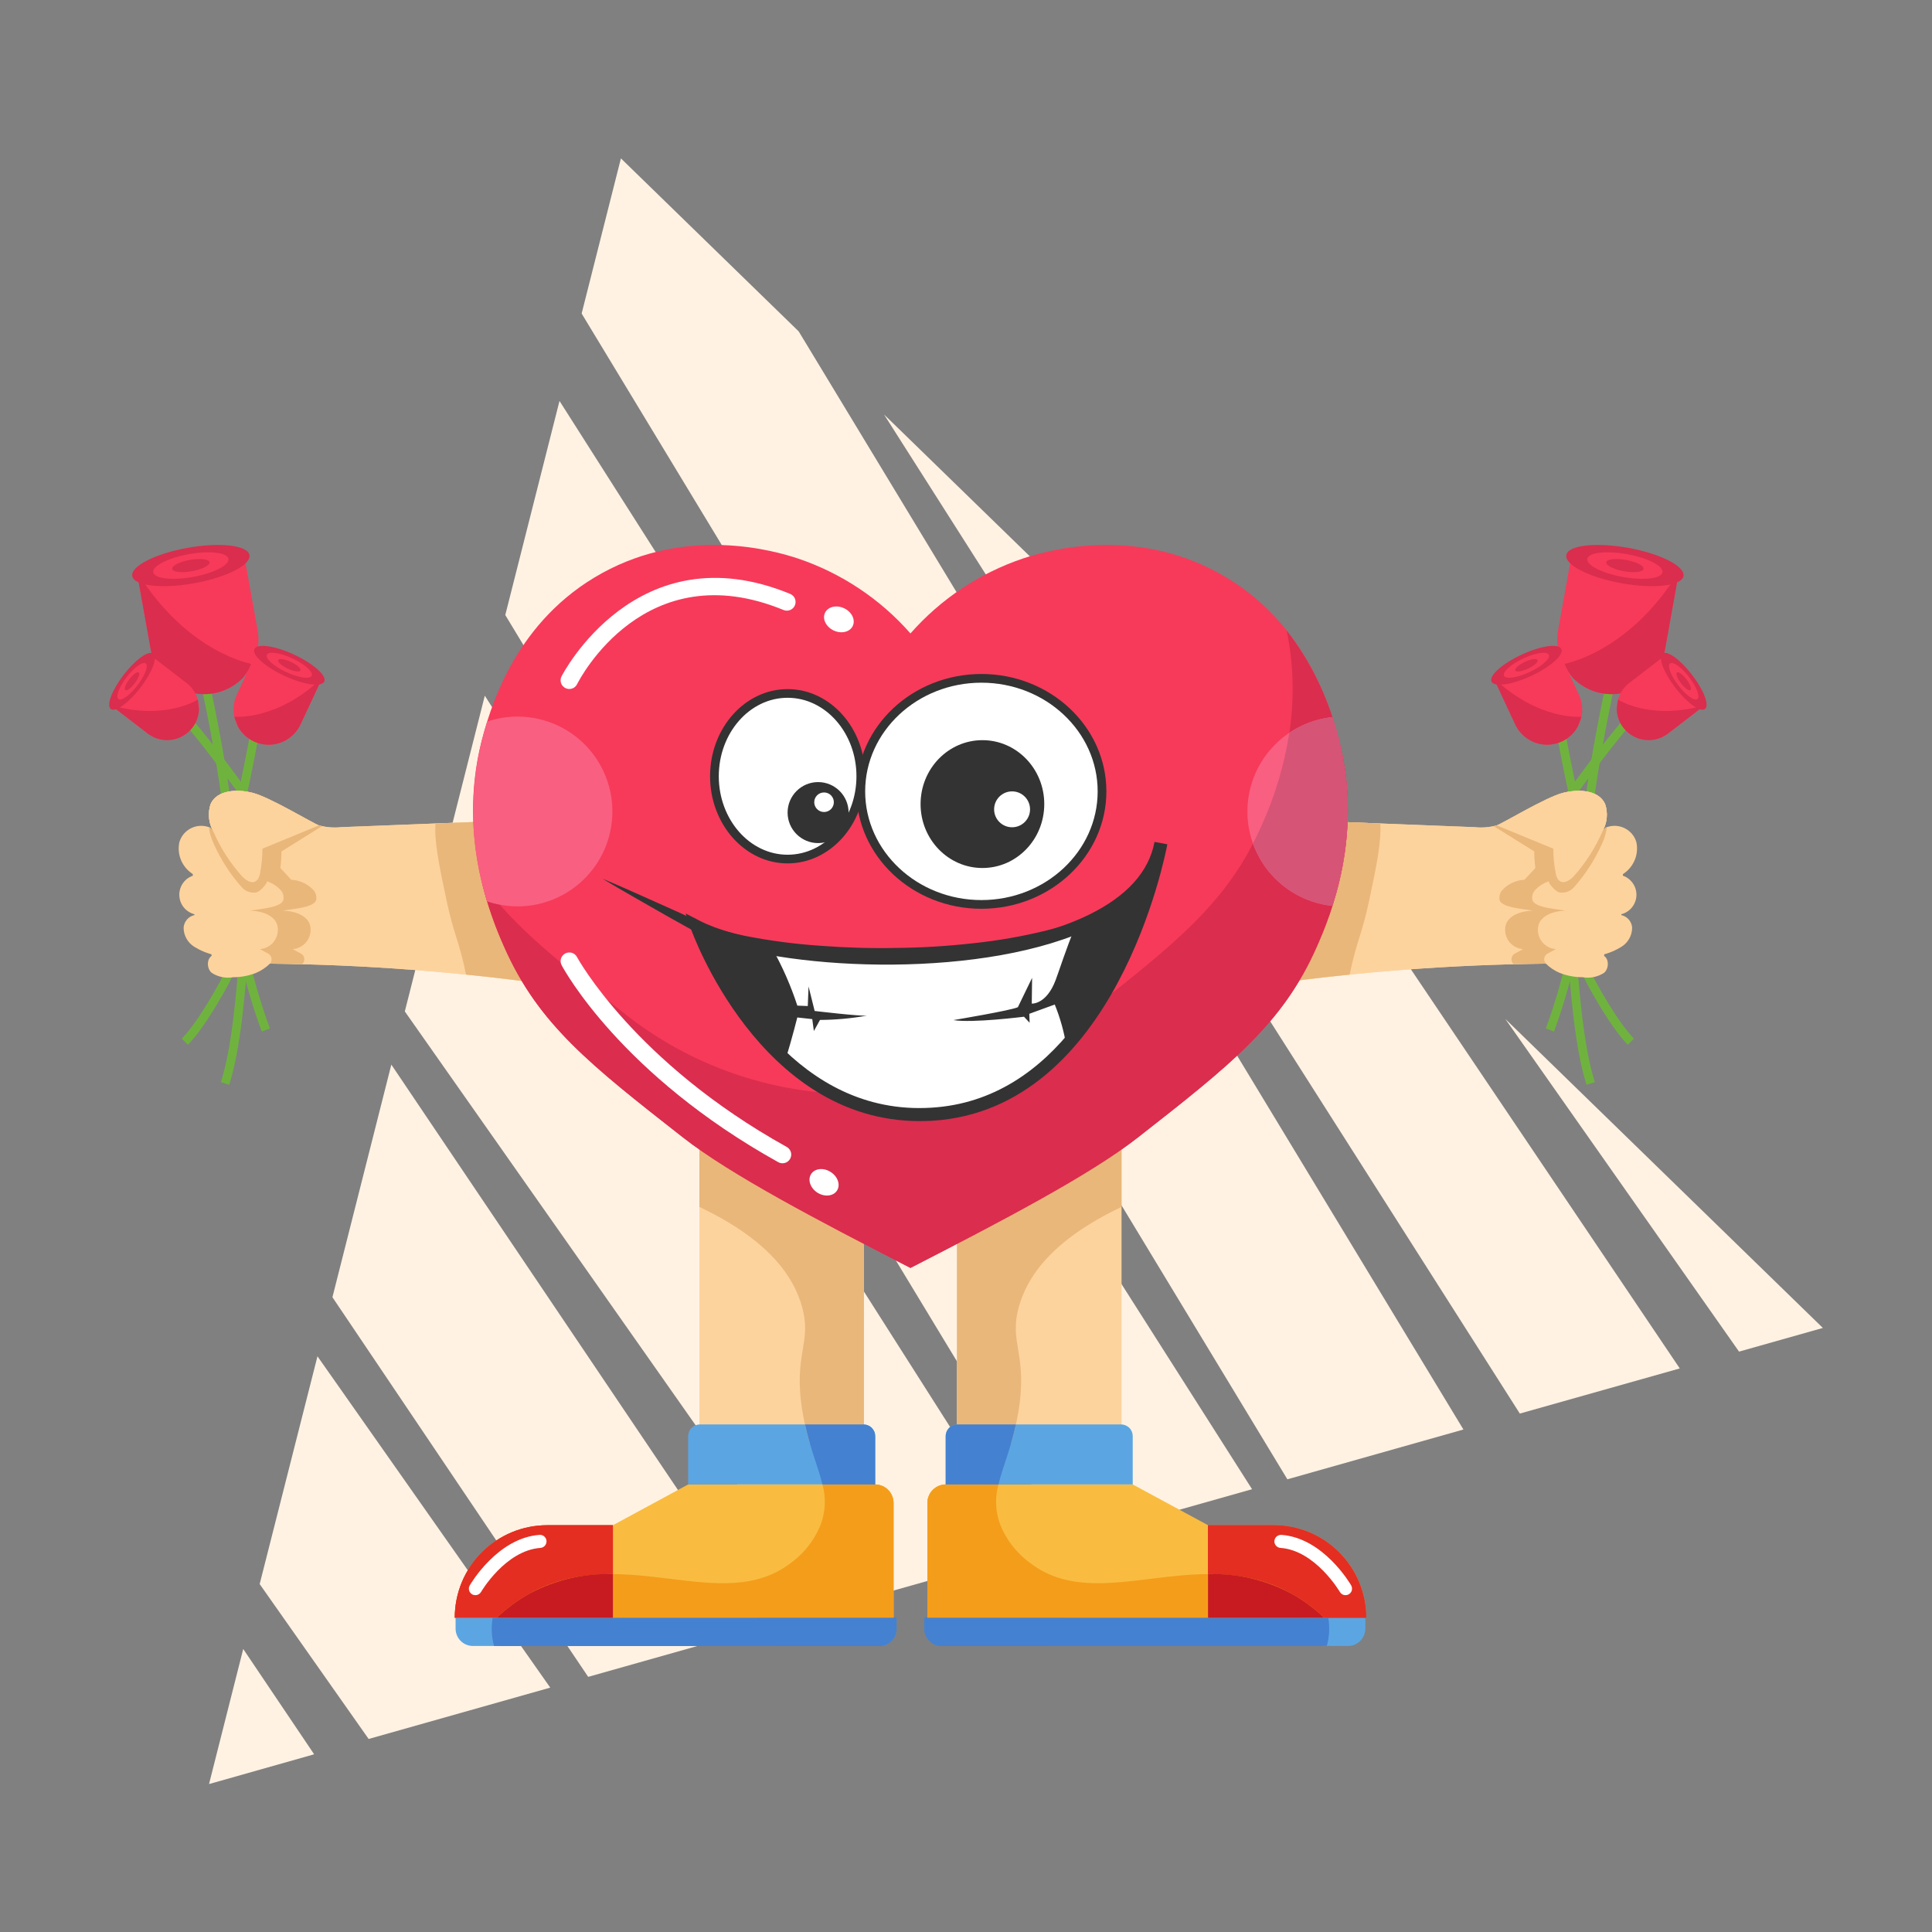 <svg width="47" height="47" viewBox="0 0 47 47" fill="none" xmlns="http://www.w3.org/2000/svg">
<rect x="0" y="0" width="47" height="47" fill="#808080" stroke="none"/>
<path d="M5.917 40.115L7.642 42.677L5.085 43.401L5.917 40.115Z" fill="#FFF2E3"/>
<path d="M13.386 41.055L8.968 42.304L6.317 38.536L7.723 32.995L13.386 41.055Z" fill="#FFF2E3"/>
<path d="M18.717 39.548L14.309 40.793L8.087 31.558L9.52 25.899L18.717 39.548Z" fill="#FFF2E3"/>
<path d="M25.049 37.757L24.715 37.852L20.078 39.162L9.848 24.605L10.096 23.627L11.794 16.924L25.049 37.757Z" fill="#FFF2E3"/>
<path d="M30.459 36.228L25.936 37.507L12.292 14.962L13.611 9.754L30.459 36.228Z" fill="#FFF2E3"/>
<path d="M35.601 34.776L31.318 35.987L14.15 7.628V7.626L15.105 3.853L19.43 8.062L35.601 34.776Z" fill="#FFF2E3"/>
<path d="M40.864 33.29L36.973 34.388L21.505 10.082L29.724 18.078L32.315 20.6L40.864 33.29Z" fill="#FFF2E3"/>
<path d="M44.345 32.305L42.306 32.881L36.619 24.787L44.345 32.305Z" fill="#FFF2E3"/>
<path d="M23.013 36.112H25.927L25.93 36.123C25.993 36.446 26.125 36.751 26.318 37.018C26.511 37.285 26.759 37.507 27.045 37.668C28.181 38.301 30.118 39.253 31.651 39.355H22.56V36.565C22.56 36.444 22.608 36.329 22.693 36.244C22.778 36.159 22.893 36.112 23.013 36.112Z" fill="#F49D1A"/>
<path d="M27.556 36.112L29.388 37.104H30.984C31.581 37.104 32.153 37.341 32.575 37.763C32.998 38.185 33.235 38.758 33.235 39.355H22.56V36.565C22.56 36.505 22.572 36.446 22.595 36.391C22.617 36.336 22.651 36.286 22.693 36.244C22.735 36.202 22.785 36.169 22.84 36.146C22.895 36.123 22.954 36.112 23.013 36.112L27.556 36.112Z" fill="#F9BC40"/>
<path d="M27.284 26.684H23.28V35.118H27.284V26.684Z" fill="#FDD39D"/>
<path d="M23.29 34.652H27.272C27.347 34.652 27.419 34.682 27.473 34.735C27.526 34.788 27.556 34.861 27.556 34.936V36.112H23.006V34.936C23.006 34.861 23.036 34.788 23.089 34.735C23.142 34.682 23.215 34.652 23.29 34.652Z" fill="#5BA6E2"/>
<path d="M32.791 40.042H22.912C22.8 40.042 22.692 39.998 22.613 39.918C22.533 39.839 22.489 39.731 22.489 39.619V39.354H33.215V39.619C33.215 39.731 33.17 39.839 33.091 39.918C33.011 39.998 32.904 40.042 32.791 40.042Z" fill="#5BA6E2"/>
<path d="M29.388 37.104H30.984C31.28 37.104 31.572 37.162 31.845 37.275C32.118 37.389 32.367 37.554 32.575 37.763C32.784 37.972 32.95 38.22 33.063 38.493C33.176 38.766 33.235 39.059 33.235 39.355H29.388V37.104Z" fill="#E42E21"/>
<path d="M29.388 37.104H30.984C31.28 37.104 31.572 37.162 31.845 37.275C32.118 37.389 32.367 37.554 32.575 37.763C32.784 37.972 32.95 38.22 33.063 38.493C33.176 38.766 33.235 39.059 33.235 39.355H29.388V37.104Z" fill="#E42E21"/>
<path d="M25.458 40.042H22.912C22.8 40.042 22.692 39.998 22.613 39.919C22.533 39.839 22.488 39.731 22.488 39.619V39.355H25.851C25.739 39.594 25.607 39.824 25.458 40.042Z" fill="#4481D1"/>
<path d="M32.151 40.042H22.912C22.8 40.042 22.692 39.998 22.613 39.919C22.533 39.839 22.488 39.731 22.488 39.619V39.355H31.651C31.825 39.367 31.998 39.367 32.172 39.355C32.212 39.583 32.204 39.817 32.151 40.042Z" fill="#4481D1"/>
<path d="M31.651 39.355H29.388V38.785C30.11 39.084 30.873 39.276 31.651 39.355Z" fill="#C71B21"/>
<path d="M32.733 38.806C32.705 38.806 32.677 38.799 32.653 38.785C32.629 38.771 32.609 38.751 32.595 38.727C32.589 38.717 31.998 37.716 31.15 37.656C31.129 37.654 31.108 37.649 31.09 37.64C31.071 37.63 31.055 37.617 31.041 37.602C31.027 37.586 31.017 37.568 31.01 37.548C31.003 37.528 31.001 37.507 31.002 37.486C31.006 37.445 31.025 37.406 31.057 37.378C31.089 37.351 31.13 37.337 31.172 37.339C32.19 37.412 32.843 38.521 32.87 38.568C32.884 38.592 32.891 38.619 32.891 38.647C32.891 38.675 32.884 38.703 32.87 38.727C32.856 38.751 32.836 38.771 32.812 38.785C32.788 38.799 32.761 38.806 32.733 38.806V38.806Z" fill="white"/>
<path d="M22.488 39.619V39.355H32.312C32.352 39.584 32.34 39.819 32.278 40.042H22.912C22.8 40.042 22.692 39.998 22.613 39.919C22.533 39.839 22.488 39.731 22.488 39.619Z" fill="#4481D1"/>
<path d="M23.013 36.112H24.29C24.203 36.421 24.214 36.75 24.319 37.053C24.468 37.446 24.729 37.785 25.07 38.03C26.748 39.306 29.128 37.514 31.399 38.758C31.695 38.92 31.969 39.121 32.213 39.355H22.56V36.565C22.56 36.444 22.608 36.329 22.693 36.244C22.778 36.159 22.893 36.112 23.013 36.112Z" fill="#F49D1A"/>
<path d="M31.399 38.758C31.695 38.92 31.969 39.121 32.213 39.355H29.388V38.294C30.087 38.27 30.781 38.43 31.399 38.758Z" fill="#C71B21"/>
<path d="M24.79 31.776C24.533 32.685 25.011 32.925 24.774 34.349C24.73 34.609 24.67 34.866 24.595 35.118H23.28V27.079C23.505 26.924 23.745 26.792 23.996 26.684H27.284V29.361C25.538 30.189 24.981 31.103 24.79 31.776Z" fill="#E9B77A"/>
<path d="M23.076 34.755C23.08 34.75 23.082 34.744 23.087 34.739C23.138 34.687 23.207 34.657 23.28 34.654C23.284 34.654 23.286 34.652 23.29 34.652H24.715C24.579 35.272 24.385 35.71 24.29 36.112H23.006V34.936C23.006 34.899 23.014 34.862 23.028 34.827C23.04 34.801 23.056 34.776 23.076 34.755Z" fill="#4481D1"/>
<path d="M21.284 36.112H18.37L18.368 36.123C18.305 36.446 18.172 36.751 17.98 37.018C17.787 37.285 17.539 37.507 17.252 37.668C16.117 38.301 14.18 39.253 12.646 39.355H21.737V36.565C21.737 36.444 21.689 36.329 21.605 36.244C21.52 36.159 21.404 36.112 21.284 36.112Z" fill="#F49D1A"/>
<path d="M16.742 36.112L14.91 37.104H13.313C12.716 37.104 12.144 37.341 11.722 37.763C11.3 38.185 11.063 38.758 11.063 39.355H21.737V36.565C21.737 36.444 21.69 36.329 21.605 36.244C21.52 36.159 21.404 36.112 21.285 36.112L16.742 36.112Z" fill="#F9BC40"/>
<path d="M21.017 26.684H17.014V35.118H21.017V26.684Z" fill="#FDD39D"/>
<path d="M21.291 36.112H16.741V34.936C16.741 34.861 16.771 34.788 16.825 34.735C16.878 34.682 16.95 34.652 17.025 34.652H21.008C21.083 34.652 21.155 34.682 21.208 34.735C21.261 34.788 21.291 34.861 21.291 34.936V36.112Z" fill="#5BA6E2"/>
<path d="M11.083 39.355H21.809V39.619C21.809 39.731 21.764 39.839 21.685 39.919C21.605 39.998 21.498 40.042 21.386 40.042H11.506C11.394 40.042 11.286 39.998 11.207 39.919C11.127 39.839 11.083 39.731 11.083 39.619V39.355Z" fill="#5BA6E2"/>
<path d="M14.91 37.104H13.313C13.018 37.104 12.725 37.162 12.452 37.275C12.179 37.389 11.931 37.554 11.722 37.763C11.513 37.972 11.347 38.22 11.234 38.493C11.121 38.766 11.063 39.059 11.063 39.355H14.91V37.104Z" fill="#E42E21"/>
<path d="M14.91 37.104H13.313C13.018 37.104 12.725 37.162 12.452 37.275C12.179 37.389 11.931 37.554 11.722 37.763C11.513 37.972 11.347 38.22 11.234 38.493C11.121 38.766 11.063 39.059 11.063 39.355H14.91V37.104Z" fill="#E42E21"/>
<path d="M18.84 40.042H21.386C21.498 40.042 21.605 39.998 21.685 39.919C21.764 39.839 21.809 39.731 21.809 39.619V39.355H18.447C18.559 39.594 18.69 39.824 18.84 40.042Z" fill="#4481D1"/>
<path d="M12.147 40.042H21.386C21.498 40.042 21.605 39.998 21.685 39.919C21.764 39.839 21.809 39.731 21.809 39.619V39.355H12.646C12.473 39.367 12.299 39.367 12.126 39.355C12.086 39.583 12.093 39.817 12.147 40.042Z" fill="#4481D1"/>
<path d="M12.646 39.355H14.91V38.785C14.187 39.084 13.424 39.276 12.646 39.355Z" fill="#C71B21"/>
<path d="M11.565 38.806C11.537 38.806 11.509 38.799 11.485 38.785C11.461 38.771 11.441 38.751 11.427 38.727C11.413 38.703 11.406 38.675 11.406 38.647C11.406 38.619 11.414 38.592 11.428 38.568C11.455 38.521 12.108 37.412 13.126 37.339C13.168 37.336 13.209 37.35 13.241 37.378C13.272 37.406 13.292 37.444 13.295 37.486C13.297 37.528 13.284 37.57 13.256 37.602C13.229 37.633 13.19 37.653 13.148 37.656C12.296 37.717 11.708 38.717 11.703 38.727C11.688 38.751 11.668 38.771 11.644 38.785C11.62 38.799 11.593 38.806 11.565 38.806Z" fill="white"/>
<path d="M21.809 39.619V39.355H11.985C11.946 39.584 11.957 39.819 12.019 40.042H21.386C21.498 40.042 21.605 39.998 21.685 39.919C21.764 39.839 21.809 39.731 21.809 39.619Z" fill="#4481D1"/>
<path d="M21.284 36.112H20.008C20.094 36.421 20.084 36.75 19.978 37.053C19.83 37.446 19.569 37.785 19.228 38.03C17.55 39.306 15.17 37.514 12.898 38.758C12.602 38.92 12.329 39.121 12.085 39.355H21.737V36.565C21.737 36.444 21.689 36.329 21.605 36.244C21.52 36.159 21.404 36.112 21.284 36.112Z" fill="#F49D1A"/>
<path d="M12.898 38.758C12.602 38.92 12.329 39.121 12.085 39.355H14.91V38.294C14.21 38.27 13.517 38.43 12.898 38.758Z" fill="#C71B21"/>
<path d="M19.507 31.776C19.765 32.685 19.286 32.925 19.523 34.349C19.567 34.609 19.627 34.866 19.703 35.118H21.017V27.079C20.792 26.924 20.552 26.792 20.301 26.684H17.014V29.361C18.759 30.189 19.317 31.103 19.507 31.776Z" fill="#E9B77A"/>
<path d="M21.221 34.755C21.217 34.75 21.215 34.744 21.211 34.739C21.16 34.687 21.09 34.657 21.017 34.654C21.014 34.654 21.011 34.652 21.008 34.652H19.583C19.719 35.272 19.912 35.71 20.008 36.112H21.291V34.936C21.291 34.899 21.284 34.862 21.269 34.827C21.257 34.801 21.241 34.776 21.221 34.755Z" fill="#4481D1"/>
<path d="M38.212 19.541C38.052 18.832 37.895 17.988 37.894 17.979L38.102 17.941C38.103 17.949 38.259 18.789 38.418 19.494L38.212 19.541ZM39.6 25.416C39.226 25.042 38.645 24.067 38.359 23.427L38.552 23.34C38.831 23.964 39.392 24.909 39.75 25.267L39.6 25.416Z" fill="#6FB33E"/>
<path d="M38.596 26.39C38.311 25.497 38.206 24.096 38.142 23.259L38.139 23.218L38.35 23.202L38.353 23.243C38.416 24.07 38.52 25.456 38.798 26.325L38.596 26.39Z" fill="#6FB33E"/>
<path d="M37.803 25.094L37.606 25.019C37.611 25.005 38.144 23.603 38.209 22.571L37.842 19.692L37.863 19.659C38.156 19.203 39.034 18.036 39.429 17.578L39.589 17.717C39.188 18.183 38.346 19.31 38.062 19.742L38.42 22.565C38.353 23.649 37.826 25.036 37.803 25.094Z" fill="#6FB33E"/>
<path d="M38.733 19.83L38.523 19.807C38.678 18.393 39.08 16.587 39.084 16.569L39.291 16.615C39.286 16.633 38.887 18.428 38.733 19.83Z" fill="#6FB33E"/>
<path d="M38.253 21.458L38.211 21.25C38.632 21.172 39.063 21.149 39.49 21.184L39.47 21.395C39.063 21.362 38.654 21.383 38.253 21.458ZM39.439 22.363C39.163 22.357 38.939 22.334 38.722 22.312C38.51 22.29 38.29 22.267 38.023 22.261L38.028 22.049C38.303 22.055 38.527 22.079 38.744 22.101C38.957 22.123 39.177 22.146 39.444 22.152L39.439 22.363Z" fill="#FDD39D"/>
<path d="M37.894 22.992L37.873 23.203L39.017 23.316L39.038 23.105L37.894 22.992Z" fill="#FDD39D"/>
<path d="M38.337 21.368H38.126L38.337 21.366V21.368Z" fill="black"/>
<path d="M38.99 20.212C38.984 20.225 38.98 20.237 38.973 20.25C38.803 20.633 38.575 20.988 38.298 21.302C38.207 21.402 38.067 21.508 37.951 21.438C37.929 21.425 37.911 21.407 37.898 21.385C37.868 21.337 37.85 21.284 37.843 21.228C37.806 21.036 37.788 20.841 37.788 20.646L38.266 21.444C38.109 21.484 37.417 21.558 37.322 21.677C37.302 21.701 37.29 21.731 37.286 21.762C37.282 21.792 37.286 21.824 37.299 21.852C37.411 22.122 38.552 21.986 39.392 22.251L37.716 22.271C37.485 22.331 37.449 22.41 37.43 22.55C37.407 22.732 38.107 23.111 38.245 23.21C38.056 23.188 37.864 23.197 37.678 23.238C37.627 23.28 37.593 23.338 37.58 23.402C37.58 23.415 37.606 23.443 37.606 23.443C35.312 23.466 33.023 23.64 30.752 23.964C31.186 22.446 32.315 19.983 32.315 19.983C33.501 20.03 34.687 20.076 35.874 20.123C36.055 20.142 36.238 20.127 36.414 20.079C36.568 20.026 37.597 19.399 38.02 19.289C38.393 19.194 38.886 19.209 39.047 19.558C39.084 19.665 39.097 19.778 39.087 19.891C39.077 20.003 39.044 20.113 38.99 20.212Z" fill="#FDD39D"/>
<path d="M38.99 20.212C38.984 20.225 38.98 20.237 38.973 20.25C38.803 20.633 38.575 20.988 38.298 21.302C38.207 21.402 38.067 21.508 37.951 21.438C37.929 21.425 37.911 21.407 37.898 21.385C37.868 21.337 37.85 21.284 37.843 21.228C37.806 21.036 37.788 20.841 37.788 20.646L38.266 21.444C38.109 21.484 37.417 21.558 37.322 21.677C37.302 21.701 37.29 21.731 37.286 21.762C37.282 21.792 37.286 21.824 37.299 21.852C37.411 22.122 38.552 21.986 39.392 22.251L37.716 22.271C37.485 22.331 37.449 22.41 37.43 22.55C37.407 22.732 38.107 23.111 38.245 23.21C38.056 23.188 37.864 23.197 37.678 23.238C37.627 23.28 37.593 23.338 37.58 23.402C37.58 23.415 37.606 23.443 37.606 23.443C35.312 23.466 33.023 23.64 30.752 23.964C31.186 22.446 32.315 19.983 32.315 19.983C33.501 20.03 34.687 20.076 35.874 20.123C36.055 20.142 36.238 20.127 36.414 20.079C36.568 20.026 37.597 19.399 38.02 19.289C38.393 19.194 38.886 19.209 39.047 19.558C39.084 19.665 39.097 19.778 39.087 19.891C39.077 20.003 39.044 20.113 38.99 20.212Z" fill="#FDD39D"/>
<path d="M36.82 23.454C36.816 23.45 36.812 23.447 36.808 23.443C36.791 23.424 36.779 23.401 36.773 23.376C36.767 23.351 36.767 23.325 36.773 23.3C36.778 23.276 36.79 23.253 36.807 23.233C36.823 23.214 36.844 23.198 36.868 23.189L37.053 23.089C36.988 23.085 36.925 23.067 36.867 23.037C36.81 23.007 36.759 22.965 36.718 22.915C36.678 22.864 36.648 22.805 36.631 22.743C36.614 22.68 36.611 22.615 36.62 22.551C36.657 22.279 37 22.155 37.291 22.157C37.117 22.11 36.47 22.093 36.476 21.859C36.472 21.795 36.489 21.731 36.524 21.678C36.594 21.596 36.68 21.529 36.776 21.482C36.873 21.434 36.978 21.407 37.086 21.402L38.264 20.133C38.381 20.082 38.513 20.074 38.635 20.11C38.757 20.147 38.863 20.226 38.933 20.332C38.768 20.684 38.554 21.011 38.298 21.302C38.275 21.328 38.25 21.351 38.224 21.373L38.266 21.444C38.109 21.484 37.417 21.558 37.322 21.677C37.302 21.701 37.29 21.731 37.286 21.762C37.282 21.792 37.286 21.824 37.299 21.852C37.388 22.066 38.121 22.025 38.84 22.131C38.76 22.203 38.659 22.247 38.552 22.255C38.584 22.25 38.617 22.252 38.649 22.26L37.716 22.271C37.485 22.331 37.449 22.41 37.43 22.55C37.407 22.731 38.099 23.107 38.242 23.209L38.238 23.21C38.051 23.186 37.861 23.196 37.678 23.238C37.627 23.28 37.593 23.338 37.58 23.402C37.58 23.415 37.606 23.443 37.606 23.443C37.353 23.444 37.09 23.447 36.82 23.454Z" fill="#E9B77A"/>
<path d="M38.308 20.026C38.138 20.409 37.91 20.764 37.632 21.078C37.541 21.178 37.604 21.575 37.487 21.505C37.466 21.492 37.447 21.474 37.434 21.452C37.405 21.404 37.386 21.351 37.379 21.295C37.343 21.103 37.324 20.909 37.324 20.713L36.338 20.098C36.363 20.093 36.389 20.086 36.414 20.079C36.568 20.026 37.597 19.399 38.02 19.289C38.119 19.264 38.22 19.248 38.322 19.242C38.346 19.27 38.366 19.301 38.382 19.334C38.418 19.441 38.431 19.554 38.422 19.667C38.412 19.779 38.379 19.889 38.325 19.988C38.318 20 38.314 20.013 38.308 20.026Z" fill="#E9B77A"/>
<path d="M38.971 16.866C38.627 16.804 38.32 16.607 38.12 16.32C37.92 16.032 37.843 15.677 37.904 15.332L38.245 13.431L40.846 13.898L40.505 15.799C40.474 15.969 40.41 16.132 40.317 16.278C40.223 16.424 40.102 16.551 39.959 16.65C39.817 16.749 39.656 16.819 39.487 16.856C39.317 16.893 39.142 16.896 38.971 16.866Z" fill="#F73A5A"/>
<path d="M40.954 14.014C40.997 13.776 40.394 13.468 39.606 13.327C38.819 13.186 38.146 13.264 38.104 13.503C38.061 13.741 38.664 14.049 39.452 14.19C40.239 14.331 40.911 14.252 40.954 14.014Z" fill="#DB2D4E"/>
<path d="M40.444 13.923C40.472 13.77 40.084 13.572 39.579 13.481C39.073 13.391 38.641 13.441 38.613 13.594C38.586 13.747 38.974 13.945 39.479 14.036C39.985 14.126 40.417 14.076 40.444 13.923Z" fill="#F73A5A"/>
<path d="M39.983 13.84C39.997 13.764 39.804 13.666 39.554 13.621C39.303 13.576 39.089 13.601 39.075 13.677C39.061 13.753 39.254 13.851 39.504 13.896C39.755 13.941 39.969 13.916 39.983 13.84Z" fill="#DB2D4E"/>
<path d="M38.025 16.157L38.259 16.486C38.428 16.66 38.642 16.785 38.877 16.845C39.113 16.905 39.36 16.9 39.592 16.829C39.825 16.758 40.032 16.624 40.194 16.442C40.355 16.26 40.462 16.038 40.505 15.799L40.846 13.898C39.615 15.905 38.025 16.157 38.025 16.157Z" fill="#DB2D4E"/>
<path d="M37.998 18.036C38.099 17.988 38.191 17.921 38.267 17.838C38.342 17.756 38.401 17.659 38.44 17.553C38.478 17.448 38.495 17.336 38.49 17.223C38.485 17.111 38.458 17.001 38.411 16.899L37.883 15.767L36.333 16.49L36.861 17.622C36.908 17.724 36.975 17.816 37.058 17.891C37.141 17.967 37.238 18.026 37.344 18.064C37.449 18.103 37.561 18.12 37.673 18.115C37.786 18.11 37.896 18.083 37.998 18.036Z" fill="#F73A5A"/>
<path d="M37.254 16.441C37.723 16.222 38.049 15.93 37.983 15.788C37.917 15.646 37.483 15.708 37.014 15.927C36.544 16.146 36.218 16.438 36.284 16.58C36.35 16.722 36.784 16.66 37.254 16.441Z" fill="#DB2D4E"/>
<path d="M37.211 16.349C37.512 16.209 37.722 16.021 37.679 15.93C37.637 15.838 37.358 15.878 37.056 16.019C36.755 16.16 36.545 16.348 36.588 16.439C36.63 16.53 36.909 16.49 37.211 16.349Z" fill="#F73A5A"/>
<path d="M37.172 16.266C37.321 16.196 37.425 16.103 37.404 16.058C37.383 16.013 37.245 16.032 37.095 16.102C36.946 16.172 36.842 16.265 36.863 16.31C36.884 16.356 37.022 16.336 37.172 16.266Z" fill="#DB2D4E"/>
<path d="M38.472 17.436L38.38 17.68C38.303 17.818 38.19 17.931 38.053 18.008C37.916 18.084 37.76 18.122 37.603 18.116C37.446 18.11 37.293 18.061 37.163 17.973C37.032 17.886 36.927 17.765 36.861 17.622L36.333 16.49C37.435 17.541 38.472 17.436 38.472 17.436Z" fill="#DB2D4E"/>
<path d="M39.492 17.701C39.429 17.62 39.384 17.528 39.358 17.43C39.331 17.332 39.325 17.229 39.338 17.128C39.351 17.028 39.384 16.93 39.435 16.842C39.486 16.754 39.553 16.677 39.634 16.615L40.532 15.925L41.476 17.154L40.578 17.844C40.497 17.906 40.405 17.951 40.307 17.977C40.209 18.004 40.106 18.011 40.005 17.997C39.904 17.984 39.807 17.951 39.719 17.9C39.631 17.849 39.553 17.782 39.492 17.701Z" fill="#F73A5A"/>
<path d="M41.477 17.247C41.59 17.161 41.449 16.789 41.163 16.417C40.878 16.045 40.555 15.814 40.442 15.9C40.33 15.987 40.47 16.358 40.756 16.73C41.041 17.102 41.364 17.334 41.477 17.247Z" fill="#DB2D4E"/>
<path d="M41.292 17.006C41.364 16.951 41.274 16.712 41.091 16.473C40.907 16.234 40.7 16.085 40.627 16.141C40.555 16.197 40.645 16.435 40.829 16.674C41.012 16.913 41.22 17.062 41.292 17.006Z" fill="#F73A5A"/>
<path d="M41.124 16.788C41.16 16.761 41.116 16.642 41.025 16.524C40.934 16.405 40.831 16.331 40.795 16.359C40.759 16.387 40.804 16.505 40.895 16.623C40.986 16.742 41.089 16.816 41.124 16.788Z" fill="#DB2D4E"/>
<path d="M39.361 17.02L39.332 17.256C39.337 17.398 39.381 17.536 39.459 17.655C39.537 17.774 39.647 17.869 39.775 17.93C39.904 17.991 40.047 18.015 40.189 18C40.33 17.985 40.465 17.931 40.578 17.844L41.476 17.154C40.15 17.538 39.361 17.02 39.361 17.02Z" fill="#DB2D4E"/>
<path d="M37.883 21.402C37.776 21.407 37.67 21.434 37.574 21.482C37.478 21.529 37.392 21.596 37.322 21.678C37.286 21.731 37.269 21.795 37.274 21.858C37.267 22.093 37.914 22.11 38.089 22.157C37.797 22.155 37.454 22.279 37.418 22.551C37.408 22.615 37.412 22.68 37.429 22.743C37.446 22.805 37.475 22.864 37.516 22.915C37.557 22.965 37.607 23.007 37.665 23.037C37.722 23.067 37.785 23.085 37.85 23.089L37.666 23.189C37.642 23.198 37.621 23.214 37.604 23.233C37.588 23.253 37.576 23.276 37.57 23.3C37.564 23.325 37.564 23.351 37.571 23.376C37.577 23.401 37.589 23.424 37.606 23.443C37.703 23.538 37.818 23.615 37.944 23.668C38.121 23.738 38.31 23.773 38.5 23.773C38.682 23.805 38.869 23.766 39.024 23.665C39.162 23.545 39.141 23.26 38.961 23.232C39.136 23.192 39.303 23.122 39.455 23.026C39.531 22.977 39.593 22.91 39.637 22.831C39.68 22.753 39.704 22.664 39.705 22.574C39.703 22.53 39.692 22.486 39.673 22.446C39.654 22.406 39.627 22.37 39.594 22.34C39.561 22.31 39.522 22.287 39.48 22.273C39.438 22.258 39.394 22.252 39.349 22.255C39.466 22.248 39.577 22.199 39.661 22.118C39.745 22.036 39.797 21.927 39.808 21.81C39.818 21.693 39.787 21.577 39.718 21.481C39.65 21.386 39.55 21.318 39.436 21.29C39.576 21.215 39.688 21.096 39.755 20.952C39.823 20.808 39.841 20.646 39.809 20.49C39.788 20.415 39.75 20.345 39.7 20.285C39.649 20.226 39.586 20.177 39.516 20.144C39.445 20.11 39.368 20.092 39.29 20.09C39.212 20.088 39.134 20.103 39.062 20.133L37.883 21.402Z" fill="#FDD39D"/>
<path d="M37.883 21.402L39.062 20.133C39.071 20.128 39.081 20.127 39.091 20.122C39.076 20.248 39.042 20.371 38.99 20.486C38.984 20.499 38.98 20.511 38.973 20.524C38.803 20.907 38.575 21.262 38.298 21.576C38.256 21.626 38.202 21.665 38.142 21.689C38.081 21.712 38.015 21.72 37.951 21.712C37.861 21.711 37.691 21.514 37.681 21.459C37.675 21.429 37.672 21.397 37.667 21.367C37.685 21.365 37.866 21.402 37.883 21.402Z" fill="#E9B77A"/>
<path d="M36.414 20.079C36.568 20.026 37.597 19.399 38.021 19.289C38.393 19.194 38.886 19.209 39.047 19.558C39.084 19.665 39.097 19.778 39.087 19.891C39.077 20.003 39.044 20.113 38.99 20.212C38.984 20.225 38.98 20.237 38.973 20.25C38.803 20.633 38.575 20.988 38.298 21.302C38.207 21.402 38.067 21.508 37.951 21.438C37.929 21.425 37.911 21.407 37.898 21.385C37.868 21.337 37.85 21.284 37.843 21.228C37.806 21.036 37.788 20.841 37.788 20.646" fill="#FDD39D"/>
<path d="M30.752 23.964C31.392 23.868 32.1 23.782 32.833 23.709C33.017 22.831 33.123 22.778 33.314 21.881C33.492 21.041 33.609 20.468 33.577 20.033C33.156 20.016 32.736 20 32.315 19.983C32.315 19.983 31.186 22.446 30.752 23.964Z" fill="#E9B77A"/>
<path d="M5.96 19.541L5.754 19.494C5.912 18.789 6.068 17.949 6.07 17.941L6.278 17.979C6.277 17.988 6.12 18.832 5.96 19.541ZM4.571 25.416L4.422 25.267C4.78 24.908 5.341 23.964 5.62 23.34L5.813 23.427C5.526 24.067 4.946 25.042 4.571 25.416Z" fill="#6FB33E"/>
<path d="M5.576 26.39L5.374 26.325C5.652 25.455 5.756 24.069 5.819 23.24L5.821 23.202L6.033 23.218L6.03 23.256C5.967 24.094 5.861 25.496 5.576 26.39Z" fill="#6FB33E"/>
<path d="M6.369 25.094C6.346 25.036 5.818 23.649 5.751 22.584L6.11 19.742C5.826 19.31 4.984 18.183 4.583 17.717L4.743 17.578C5.138 18.036 6.015 19.203 6.309 19.659L6.329 19.692L5.962 22.591C6.027 23.603 6.561 25.005 6.566 25.019L6.369 25.094Z" fill="#6FB33E"/>
<path d="M5.438 19.83C5.285 18.428 4.885 16.633 4.881 16.615L5.088 16.569C5.092 16.587 5.494 18.393 5.649 19.807L5.438 19.83Z" fill="#6FB33E"/>
<path d="M5.919 21.458C5.518 21.383 5.108 21.361 4.702 21.395L4.682 21.184C5.109 21.149 5.539 21.172 5.961 21.25L5.919 21.458ZM4.733 22.363L4.728 22.152C4.995 22.146 5.215 22.123 5.428 22.101C5.644 22.079 5.869 22.055 6.144 22.049L6.149 22.261C5.882 22.267 5.662 22.29 5.449 22.312C5.232 22.334 5.008 22.357 4.733 22.363Z" fill="#FDD39D"/>
<path d="M6.278 22.992L5.134 23.105L5.154 23.316L6.299 23.203L6.278 22.992Z" fill="#FDD39D"/>
<path d="M6.046 21.368H5.835L6.046 21.366V21.368Z" fill="black"/>
<path d="M5.182 20.212C5.188 20.225 5.192 20.237 5.199 20.25C5.369 20.633 5.596 20.988 5.874 21.302C5.965 21.402 6.105 21.508 6.221 21.438C6.243 21.425 6.261 21.407 6.274 21.385C6.303 21.337 6.322 21.284 6.329 21.228C6.365 21.036 6.384 20.841 6.384 20.646L5.906 21.444C6.062 21.484 6.755 21.558 6.85 21.677C6.869 21.701 6.882 21.731 6.886 21.762C6.89 21.792 6.885 21.824 6.873 21.852C6.761 22.122 5.62 21.986 4.779 22.251L6.456 22.271C6.687 22.331 6.723 22.41 6.742 22.55C6.765 22.732 6.065 23.111 5.927 23.21C6.116 23.188 6.308 23.197 6.494 23.238C6.545 23.28 6.579 23.338 6.592 23.402C6.591 23.415 6.566 23.443 6.566 23.443C8.859 23.466 11.149 23.64 13.419 23.964C12.985 22.446 11.857 19.983 11.857 19.983C10.671 20.03 9.485 20.076 8.298 20.123C8.117 20.142 7.934 20.127 7.758 20.079C7.604 20.026 6.575 19.399 6.151 19.289C5.779 19.194 5.285 19.209 5.124 19.558C5.088 19.665 5.075 19.778 5.085 19.891C5.094 20.003 5.127 20.113 5.182 20.212Z" fill="#FDD39D"/>
<path d="M5.182 20.212C5.188 20.225 5.192 20.237 5.199 20.25C5.369 20.633 5.596 20.988 5.874 21.302C5.965 21.402 6.105 21.508 6.221 21.438C6.243 21.425 6.261 21.407 6.274 21.385C6.303 21.337 6.322 21.284 6.329 21.228C6.365 21.036 6.384 20.841 6.384 20.646L5.906 21.444C6.062 21.484 6.755 21.558 6.85 21.677C6.869 21.701 6.882 21.731 6.886 21.762C6.89 21.792 6.885 21.824 6.873 21.852C6.761 22.122 5.62 21.986 4.779 22.251L6.456 22.271C6.687 22.331 6.723 22.41 6.742 22.55C6.765 22.732 6.065 23.111 5.927 23.21C6.116 23.188 6.308 23.197 6.494 23.238C6.545 23.28 6.579 23.338 6.592 23.402C6.591 23.415 6.566 23.443 6.566 23.443C8.859 23.466 11.149 23.64 13.419 23.964C12.985 22.446 11.857 19.983 11.857 19.983C10.671 20.03 9.485 20.076 8.298 20.123C8.117 20.142 7.934 20.127 7.758 20.079C7.604 20.026 6.575 19.399 6.151 19.289C5.779 19.194 5.285 19.209 5.124 19.558C5.088 19.665 5.075 19.778 5.085 19.891C5.094 20.003 5.127 20.113 5.182 20.212Z" fill="#FDD39D"/>
<path d="M7.352 23.454C7.356 23.45 7.36 23.447 7.364 23.443C7.38 23.424 7.393 23.401 7.399 23.376C7.405 23.351 7.405 23.325 7.399 23.3C7.393 23.276 7.382 23.253 7.365 23.233C7.348 23.214 7.327 23.198 7.304 23.189L7.119 23.089C7.184 23.085 7.247 23.067 7.304 23.037C7.362 23.007 7.413 22.965 7.453 22.915C7.494 22.864 7.524 22.805 7.54 22.743C7.557 22.68 7.561 22.615 7.552 22.551C7.515 22.279 7.172 22.155 6.88 22.157C7.055 22.11 7.702 22.093 7.696 21.859C7.7 21.795 7.683 21.731 7.647 21.678C7.578 21.596 7.492 21.529 7.395 21.482C7.299 21.434 7.194 21.407 7.086 21.402L5.908 20.133C5.791 20.082 5.659 20.074 5.537 20.11C5.414 20.147 5.309 20.226 5.239 20.332C5.404 20.684 5.617 21.011 5.874 21.302C5.897 21.328 5.922 21.351 5.948 21.373L5.906 21.444C6.062 21.484 6.755 21.558 6.85 21.677C6.869 21.701 6.882 21.731 6.886 21.762C6.89 21.792 6.885 21.824 6.873 21.852C6.784 22.066 6.051 22.025 5.332 22.131C5.411 22.203 5.513 22.247 5.62 22.255C5.588 22.25 5.554 22.252 5.523 22.26L6.456 22.271C6.687 22.331 6.723 22.41 6.742 22.55C6.765 22.731 6.072 23.107 5.93 23.209L5.934 23.21C6.121 23.186 6.31 23.196 6.494 23.238C6.545 23.28 6.579 23.338 6.592 23.402C6.591 23.415 6.566 23.443 6.566 23.443C6.819 23.444 7.082 23.447 7.352 23.454Z" fill="#E9B77A"/>
<path d="M5.864 20.026C6.034 20.409 6.262 20.764 6.539 21.078C6.63 21.178 6.568 21.575 6.685 21.505C6.706 21.492 6.724 21.474 6.737 21.452C6.767 21.404 6.785 21.351 6.792 21.295C6.829 21.103 6.847 20.909 6.848 20.713L7.834 20.098C7.808 20.093 7.783 20.086 7.758 20.079C7.604 20.026 6.575 19.399 6.151 19.289C6.052 19.264 5.951 19.248 5.85 19.242C5.826 19.27 5.806 19.301 5.79 19.334C5.754 19.441 5.74 19.554 5.75 19.667C5.76 19.779 5.793 19.889 5.847 19.988C5.853 20 5.858 20.013 5.864 20.026Z" fill="#E9B77A"/>
<path d="M5.2 16.866C5.545 16.804 5.851 16.607 6.051 16.32C6.252 16.032 6.329 15.677 6.267 15.332L5.926 13.431L3.326 13.898L3.667 15.799C3.729 16.143 3.925 16.45 4.213 16.65C4.5 16.85 4.856 16.927 5.2 16.866Z" fill="#F73A5A"/>
<path d="M4.72 14.19C5.507 14.049 6.111 13.741 6.068 13.503C6.025 13.264 5.353 13.186 4.565 13.327C3.778 13.468 3.175 13.776 3.217 14.014C3.26 14.252 3.933 14.331 4.72 14.19Z" fill="#DB2D4E"/>
<path d="M4.693 14.036C5.198 13.945 5.586 13.747 5.558 13.594C5.531 13.441 5.099 13.391 4.593 13.481C4.087 13.572 3.7 13.77 3.727 13.923C3.755 14.076 4.187 14.126 4.693 14.036Z" fill="#F73A5A"/>
<path d="M4.668 13.896C4.918 13.851 5.111 13.753 5.097 13.677C5.083 13.601 4.869 13.576 4.618 13.621C4.367 13.666 4.175 13.764 4.189 13.84C4.202 13.916 4.417 13.941 4.668 13.896Z" fill="#DB2D4E"/>
<path d="M6.146 16.157L5.913 16.486C5.743 16.66 5.529 16.785 5.294 16.845C5.059 16.905 4.812 16.9 4.579 16.829C4.347 16.758 4.139 16.624 3.978 16.442C3.817 16.26 3.709 16.038 3.667 15.799L3.326 13.898C4.557 15.905 6.146 16.157 6.146 16.157Z" fill="#DB2D4E"/>
<path d="M6.174 18.036C5.969 17.94 5.81 17.766 5.732 17.553C5.655 17.34 5.665 17.105 5.761 16.899L6.289 15.767L7.839 16.49L7.311 17.622C7.215 17.828 7.041 17.987 6.828 18.064C6.615 18.142 6.38 18.132 6.174 18.036Z" fill="#F73A5A"/>
<path d="M7.888 16.58C7.954 16.438 7.627 16.146 7.158 15.927C6.689 15.708 6.255 15.646 6.189 15.788C6.122 15.93 6.449 16.222 6.918 16.441C7.387 16.66 7.822 16.722 7.888 16.58Z" fill="#DB2D4E"/>
<path d="M7.584 16.439C7.627 16.348 7.417 16.16 7.115 16.019C6.814 15.878 6.535 15.838 6.492 15.93C6.45 16.021 6.66 16.209 6.961 16.349C7.263 16.49 7.541 16.53 7.584 16.439Z" fill="#F73A5A"/>
<path d="M7.309 16.31C7.33 16.265 7.226 16.172 7.076 16.102C6.927 16.032 6.789 16.013 6.767 16.058C6.746 16.103 6.85 16.196 7 16.266C7.149 16.336 7.288 16.356 7.309 16.31Z" fill="#DB2D4E"/>
<path d="M5.7 17.436L5.792 17.68C5.869 17.818 5.982 17.931 6.119 18.008C6.256 18.084 6.412 18.122 6.569 18.116C6.726 18.11 6.878 18.061 7.009 17.973C7.14 17.886 7.245 17.765 7.311 17.622L7.839 16.49C6.736 17.541 5.7 17.436 5.7 17.436Z" fill="#DB2D4E"/>
<path d="M4.68 17.701C4.805 17.538 4.861 17.332 4.834 17.128C4.807 16.925 4.701 16.74 4.538 16.615L3.64 15.925L2.696 17.154L3.594 17.844C3.757 17.969 3.963 18.024 4.167 17.997C4.37 17.971 4.555 17.864 4.68 17.701Z" fill="#F73A5A"/>
<path d="M3.416 16.73C3.702 16.358 3.842 15.987 3.729 15.9C3.617 15.814 3.294 16.045 3.008 16.417C2.723 16.789 2.582 17.161 2.695 17.247C2.807 17.334 3.13 17.102 3.416 16.73Z" fill="#DB2D4E"/>
<path d="M3.343 16.674C3.527 16.435 3.617 16.197 3.544 16.141C3.472 16.085 3.265 16.234 3.081 16.473C2.898 16.712 2.807 16.951 2.88 17.006C2.952 17.062 3.16 16.913 3.343 16.674Z" fill="#F73A5A"/>
<path d="M3.277 16.623C3.368 16.505 3.413 16.387 3.377 16.359C3.341 16.331 3.238 16.405 3.147 16.524C3.056 16.642 3.011 16.761 3.047 16.788C3.083 16.816 3.186 16.742 3.277 16.623Z" fill="#DB2D4E"/>
<path d="M4.811 17.02L4.839 17.256C4.835 17.398 4.791 17.536 4.713 17.655C4.635 17.774 4.525 17.869 4.396 17.93C4.268 17.991 4.125 18.015 3.983 18C3.841 17.985 3.707 17.931 3.594 17.844L2.696 17.154C4.022 17.538 4.811 17.02 4.811 17.02Z" fill="#DB2D4E"/>
<path d="M6.289 21.402C6.396 21.407 6.501 21.434 6.598 21.482C6.694 21.529 6.78 21.596 6.85 21.678C6.885 21.731 6.902 21.795 6.898 21.858C6.904 22.093 6.258 22.11 6.083 22.157C6.374 22.155 6.718 22.279 6.754 22.551C6.764 22.615 6.76 22.68 6.743 22.743C6.726 22.805 6.696 22.864 6.656 22.915C6.615 22.965 6.564 23.007 6.507 23.037C6.449 23.067 6.386 23.085 6.322 23.089L6.506 23.189C6.53 23.198 6.551 23.214 6.568 23.233C6.584 23.253 6.596 23.276 6.602 23.3C6.608 23.325 6.607 23.351 6.601 23.376C6.595 23.401 6.583 23.424 6.566 23.443C6.468 23.538 6.354 23.615 6.228 23.668C6.051 23.738 5.862 23.773 5.671 23.773C5.49 23.805 5.302 23.766 5.148 23.665C5.01 23.545 5.03 23.26 5.211 23.232C5.036 23.192 4.869 23.122 4.716 23.026C4.641 22.977 4.578 22.91 4.535 22.831C4.491 22.753 4.468 22.664 4.467 22.574C4.469 22.53 4.48 22.486 4.499 22.446C4.518 22.406 4.545 22.37 4.578 22.34C4.611 22.31 4.65 22.287 4.692 22.273C4.734 22.258 4.778 22.252 4.822 22.255C4.705 22.248 4.595 22.199 4.511 22.118C4.426 22.036 4.374 21.927 4.364 21.81C4.353 21.693 4.385 21.577 4.453 21.481C4.521 21.386 4.622 21.318 4.736 21.29C4.596 21.215 4.484 21.096 4.416 20.952C4.349 20.808 4.33 20.646 4.363 20.49C4.384 20.415 4.422 20.345 4.472 20.285C4.523 20.226 4.586 20.177 4.656 20.144C4.727 20.11 4.804 20.092 4.882 20.09C4.96 20.088 5.038 20.103 5.11 20.133L6.289 21.402Z" fill="#FDD39D"/>
<path d="M6.289 21.402L5.11 20.133C5.101 20.128 5.091 20.127 5.081 20.122C5.096 20.248 5.13 20.371 5.182 20.486C5.188 20.499 5.192 20.511 5.198 20.524C5.369 20.907 5.596 21.262 5.874 21.576C5.916 21.626 5.969 21.665 6.03 21.689C6.091 21.712 6.156 21.72 6.221 21.712C6.311 21.711 6.481 21.514 6.491 21.459C6.497 21.429 6.499 21.397 6.504 21.367C6.487 21.365 6.306 21.402 6.289 21.402Z" fill="#E9B77A"/>
<path d="M7.758 20.079C7.604 20.026 6.575 19.399 6.151 19.289C5.779 19.194 5.285 19.209 5.124 19.558C5.088 19.665 5.075 19.778 5.085 19.891C5.094 20.003 5.127 20.113 5.182 20.212C5.188 20.225 5.192 20.237 5.199 20.25C5.369 20.633 5.596 20.988 5.874 21.302C5.965 21.402 6.105 21.508 6.221 21.438C6.243 21.425 6.261 21.407 6.274 21.385C6.303 21.337 6.322 21.284 6.329 21.228C6.365 21.036 6.384 20.841 6.384 20.646" fill="#FDD39D"/>
<path d="M13.419 23.964C12.78 23.868 12.072 23.782 11.338 23.709C11.155 22.831 11.048 22.778 10.858 21.881C10.68 21.041 10.562 20.468 10.594 20.033C11.015 20.016 11.436 20 11.857 19.983C11.857 19.983 12.985 22.446 13.419 23.964Z" fill="#E9B77A"/>
<path d="M22.149 30.845C24.345 29.717 26.514 28.586 27.683 27.67C29.933 25.909 31.199 24.917 32.027 23.046C32.349 22.32 33.232 20.241 32.518 17.792C32.33 17.148 31.727 15.08 29.645 13.939C27.565 12.798 25.48 13.389 24.881 13.588C23.826 13.945 22.884 14.573 22.149 15.41C21.414 14.573 20.471 13.945 19.416 13.588C18.817 13.389 16.732 12.798 14.652 13.939C12.571 15.08 11.968 17.148 11.78 17.792C11.066 20.241 11.949 22.32 12.27 23.046C13.098 24.917 14.365 25.909 16.614 27.67C17.783 28.586 19.952 29.717 22.149 30.845Z" fill="#F73A5A"/>
<path d="M32.517 17.792C32.277 16.902 31.864 16.069 31.3 15.34C31.771 17.569 30.986 19.419 30.686 20.096C29.858 21.966 28.591 22.958 26.342 24.72C26.284 24.765 26.223 24.812 26.16 24.858C24.609 26 22.733 26.615 20.808 26.615C18.882 26.615 17.007 26 15.456 24.859C15.393 24.812 15.332 24.765 15.273 24.72C13.643 23.443 12.53 22.569 11.726 21.473C11.859 22.013 12.041 22.54 12.27 23.046C13.098 24.917 14.365 25.909 16.614 27.67C17.783 28.586 19.952 29.717 22.149 30.845C24.345 29.717 26.514 28.586 27.683 27.67C29.932 25.909 31.199 24.917 32.027 23.046C32.349 22.32 33.232 20.241 32.517 17.792Z" fill="#DB2D4E"/>
<path d="M12.589 17.432C12.338 17.432 12.089 17.474 11.851 17.554C11.823 17.645 11.799 17.727 11.78 17.792C11.399 19.148 11.423 20.586 11.849 21.928C12.167 22.035 12.504 22.072 12.836 22.037C13.169 22.001 13.491 21.893 13.778 21.72C14.065 21.548 14.311 21.315 14.499 21.038C14.688 20.761 14.813 20.446 14.867 20.116C14.922 19.785 14.904 19.447 14.814 19.124C14.725 18.801 14.566 18.502 14.349 18.246C14.132 17.991 13.863 17.786 13.559 17.645C13.255 17.505 12.924 17.432 12.589 17.432ZM32.414 22.038C32.872 20.665 32.908 19.186 32.518 17.792C32.492 17.702 32.456 17.583 32.411 17.445C31.844 17.506 31.319 17.774 30.938 18.198C30.556 18.622 30.346 19.173 30.346 19.743C30.346 20.314 30.558 20.864 30.94 21.288C31.322 21.711 31.847 21.979 32.414 22.038Z" fill="#F95F81"/>
<path d="M32.784 19.487C32.781 19.387 32.776 19.287 32.768 19.186C32.766 19.154 32.764 19.122 32.761 19.09C32.75 18.964 32.736 18.837 32.717 18.707C32.714 18.686 32.709 18.664 32.706 18.643C32.688 18.532 32.668 18.42 32.644 18.307C32.637 18.271 32.629 18.235 32.621 18.199C32.591 18.064 32.557 17.929 32.518 17.792L32.517 17.788C32.491 17.702 32.458 17.589 32.415 17.458L32.411 17.445C32.036 17.485 31.677 17.617 31.365 17.829C31.243 18.612 31.015 19.374 30.686 20.096C30.621 20.242 30.553 20.382 30.482 20.518C30.628 20.928 30.887 21.288 31.229 21.557C31.571 21.826 31.982 21.992 32.414 22.038L32.414 22.038C32.427 21.998 32.44 21.956 32.452 21.915C32.465 21.873 32.477 21.83 32.49 21.787C32.501 21.746 32.513 21.705 32.524 21.663C32.544 21.589 32.563 21.513 32.582 21.434C32.59 21.4 32.597 21.365 32.605 21.331C32.62 21.263 32.635 21.194 32.649 21.124C32.656 21.087 32.663 21.05 32.669 21.013C32.684 20.93 32.698 20.846 32.711 20.761C32.714 20.741 32.717 20.721 32.72 20.701C32.734 20.598 32.746 20.491 32.756 20.383C32.759 20.35 32.762 20.316 32.765 20.283C32.772 20.192 32.778 20.1 32.782 20.007C32.783 19.981 32.784 19.955 32.785 19.929C32.789 19.813 32.79 19.694 32.787 19.574C32.787 19.545 32.785 19.516 32.784 19.487Z" fill="#D65476"/>
<path d="M23.875 22.002C25.495 22.002 26.809 20.77 26.809 19.252C26.809 17.733 25.495 16.502 23.875 16.502C22.255 16.502 20.941 17.733 20.941 19.252C20.941 20.77 22.255 22.002 23.875 22.002Z" fill="white"/>
<path d="M19.161 20.898C20.144 20.898 20.941 19.997 20.941 18.884C20.941 17.771 20.144 16.87 19.161 16.87C18.177 16.87 17.38 17.771 17.38 18.884C17.38 19.997 18.177 20.898 19.161 20.898Z" fill="white"/>
<path d="M28.242 20.51C27.621 23.854 19.261 23.727 16.958 22.544C16.958 22.544 18.613 27.348 22.663 27.106C26.713 26.864 28.041 21.595 28.242 20.51Z" fill="#333333"/>
<path d="M23.875 22.108C22.199 22.108 20.835 20.826 20.835 19.252C20.835 17.677 22.199 16.396 23.875 16.396C25.551 16.396 26.915 17.677 26.915 19.252C26.915 20.826 25.551 22.108 23.875 22.108ZM23.875 16.608C22.315 16.608 21.047 17.794 21.047 19.252C21.047 20.71 22.315 21.896 23.875 21.896C25.434 21.896 26.703 20.71 26.703 19.252C26.703 17.794 25.434 16.608 23.875 16.608Z" fill="#333333"/>
<path d="M23.9 21.116C24.731 21.116 25.404 20.42 25.404 19.561C25.404 18.702 24.731 18.006 23.9 18.006C23.069 18.006 22.395 18.702 22.395 19.561C22.395 20.42 23.069 21.116 23.9 21.116Z" fill="#333333"/>
<path d="M24.621 20.125C24.862 20.125 25.058 19.93 25.058 19.689C25.058 19.447 24.862 19.252 24.621 19.252C24.38 19.252 24.184 19.447 24.184 19.689C24.184 19.93 24.38 20.125 24.621 20.125Z" fill="white"/>
<path d="M19.16 21.004C18.121 21.004 17.274 20.053 17.274 18.884C17.274 17.715 18.121 16.764 19.16 16.764C20.201 16.764 21.047 17.715 21.047 18.884C21.047 20.053 20.201 21.004 19.16 21.004ZM19.16 16.975C18.237 16.975 17.486 17.832 17.486 18.884C17.486 19.936 18.237 20.793 19.16 20.793C20.084 20.793 20.835 19.936 20.835 18.884C20.835 17.832 20.084 16.975 19.16 16.975Z" fill="#333333"/>
<path d="M19.902 20.51C20.312 20.51 20.644 20.178 20.644 19.768C20.644 19.358 20.312 19.026 19.902 19.026C19.493 19.026 19.16 19.358 19.16 19.768C19.16 20.178 19.493 20.51 19.902 20.51Z" fill="#333333"/>
<path d="M20.047 19.754C20.178 19.754 20.285 19.647 20.285 19.516C20.285 19.384 20.178 19.278 20.047 19.278C19.915 19.278 19.808 19.384 19.808 19.516C19.808 19.647 19.915 19.754 20.047 19.754Z" fill="white"/>
<path d="M14.655 21.375C15.236 21.616 15.804 21.882 16.379 22.135C16.662 22.259 16.955 22.41 17.229 22.516C17.516 22.619 17.811 22.702 18.11 22.764C18.716 22.884 19.33 22.965 19.947 23.007C20.565 23.054 21.186 23.073 21.806 23.06C22.425 23.055 23.044 23.017 23.66 22.948C24.275 22.884 24.884 22.778 25.483 22.629C26.081 22.487 26.653 22.256 27.182 21.944C27.443 21.787 27.675 21.585 27.868 21.348C28.055 21.101 28.183 20.814 28.242 20.51C28.227 20.83 28.13 21.14 27.96 21.412C27.782 21.683 27.559 21.921 27.3 22.115C26.775 22.486 26.192 22.767 25.574 22.947C24.351 23.299 23.085 23.479 21.812 23.483C20.541 23.513 19.271 23.378 18.034 23.084C17.722 23.004 17.417 22.899 17.122 22.771C16.972 22.698 16.831 22.624 16.697 22.547L16.286 22.318C15.743 22.004 15.193 21.702 14.655 21.375Z" fill="#333333"/>
<path d="M19.948 24.812L19.799 25.082L19.76 24.792L19.396 24.752C19.396 24.752 19.279 25.223 19.106 25.793C19.578 26.244 20.137 26.593 20.748 26.819C21.36 27.045 22.012 27.142 22.663 27.106C24.056 27.023 25.127 26.345 25.941 25.447C25.886 25.101 25.791 24.762 25.659 24.437L25.04 24.663L25.048 24.881L24.911 24.734C24.911 24.734 23.65 24.893 23.193 24.816C23.193 24.816 24.608 24.579 24.762 24.502L25.108 23.788L25.1 24.415C25.1 24.415 25.458 24.442 25.683 23.836C25.778 23.581 25.936 23.082 26.144 22.578C24.077 23.404 20.948 23.452 18.79 23.08C19.037 23.52 19.24 23.984 19.397 24.464L19.651 24.474L19.67 23.998L19.818 24.594C19.818 24.594 20.917 24.725 21.093 24.707C20.715 24.775 20.332 24.81 19.948 24.812Z" fill="white"/>
<path d="M22.372 27.273C18.466 27.273 16.824 22.643 16.808 22.596L16.679 22.222L17.03 22.403C18.716 23.268 23.836 23.555 26.494 22.251C27.416 21.798 27.952 21.203 28.086 20.481L28.398 20.539C28.349 20.802 27.147 26.997 22.673 27.265C22.571 27.27 22.471 27.273 22.372 27.273ZM17.251 22.847C17.728 23.935 19.407 27.149 22.654 26.947C25.716 26.765 27.167 23.589 27.753 21.754C27.427 22.077 27.049 22.342 26.634 22.536C24.021 23.818 19.294 23.63 17.251 22.847Z" fill="#333333"/>
<path d="M20.745 15.228C20.816 15.079 20.723 14.886 20.536 14.798C20.35 14.709 20.142 14.758 20.07 14.907C19.999 15.056 20.093 15.248 20.279 15.337C20.465 15.426 20.674 15.377 20.745 15.228Z" fill="white"/>
<path d="M20.363 28.962C20.451 28.822 20.381 28.62 20.206 28.51C20.032 28.399 19.819 28.423 19.731 28.563C19.643 28.702 19.713 28.905 19.887 29.015C20.062 29.125 20.275 29.101 20.363 28.962Z" fill="white"/>
<path d="M13.849 16.761C13.813 16.761 13.778 16.752 13.746 16.734C13.715 16.716 13.688 16.691 13.669 16.66C13.65 16.63 13.64 16.595 13.638 16.559C13.636 16.523 13.644 16.487 13.66 16.455C13.678 16.419 15.485 12.909 19.223 14.448C19.249 14.459 19.272 14.474 19.292 14.494C19.312 14.513 19.327 14.537 19.338 14.562C19.349 14.588 19.354 14.616 19.354 14.643C19.354 14.671 19.349 14.699 19.338 14.725C19.328 14.75 19.312 14.774 19.293 14.793C19.273 14.813 19.25 14.829 19.224 14.839C19.198 14.85 19.171 14.856 19.143 14.856C19.115 14.856 19.087 14.85 19.062 14.84C15.693 13.452 14.104 16.513 14.039 16.644C14.021 16.679 13.994 16.709 13.961 16.73C13.927 16.75 13.889 16.761 13.849 16.761ZM19.036 28.299C19 28.299 18.965 28.29 18.934 28.273C15.112 26.149 13.72 23.589 13.663 23.481C13.636 23.431 13.631 23.373 13.647 23.32C13.664 23.266 13.701 23.221 13.75 23.195C13.8 23.169 13.858 23.163 13.911 23.179C13.965 23.195 14.01 23.232 14.036 23.282C14.05 23.307 15.435 25.845 19.139 27.902C19.18 27.925 19.212 27.961 19.231 28.004C19.25 28.047 19.253 28.095 19.241 28.141C19.23 28.186 19.203 28.226 19.166 28.255C19.129 28.284 19.083 28.299 19.036 28.299V28.299Z" fill="white"/>
</svg>
